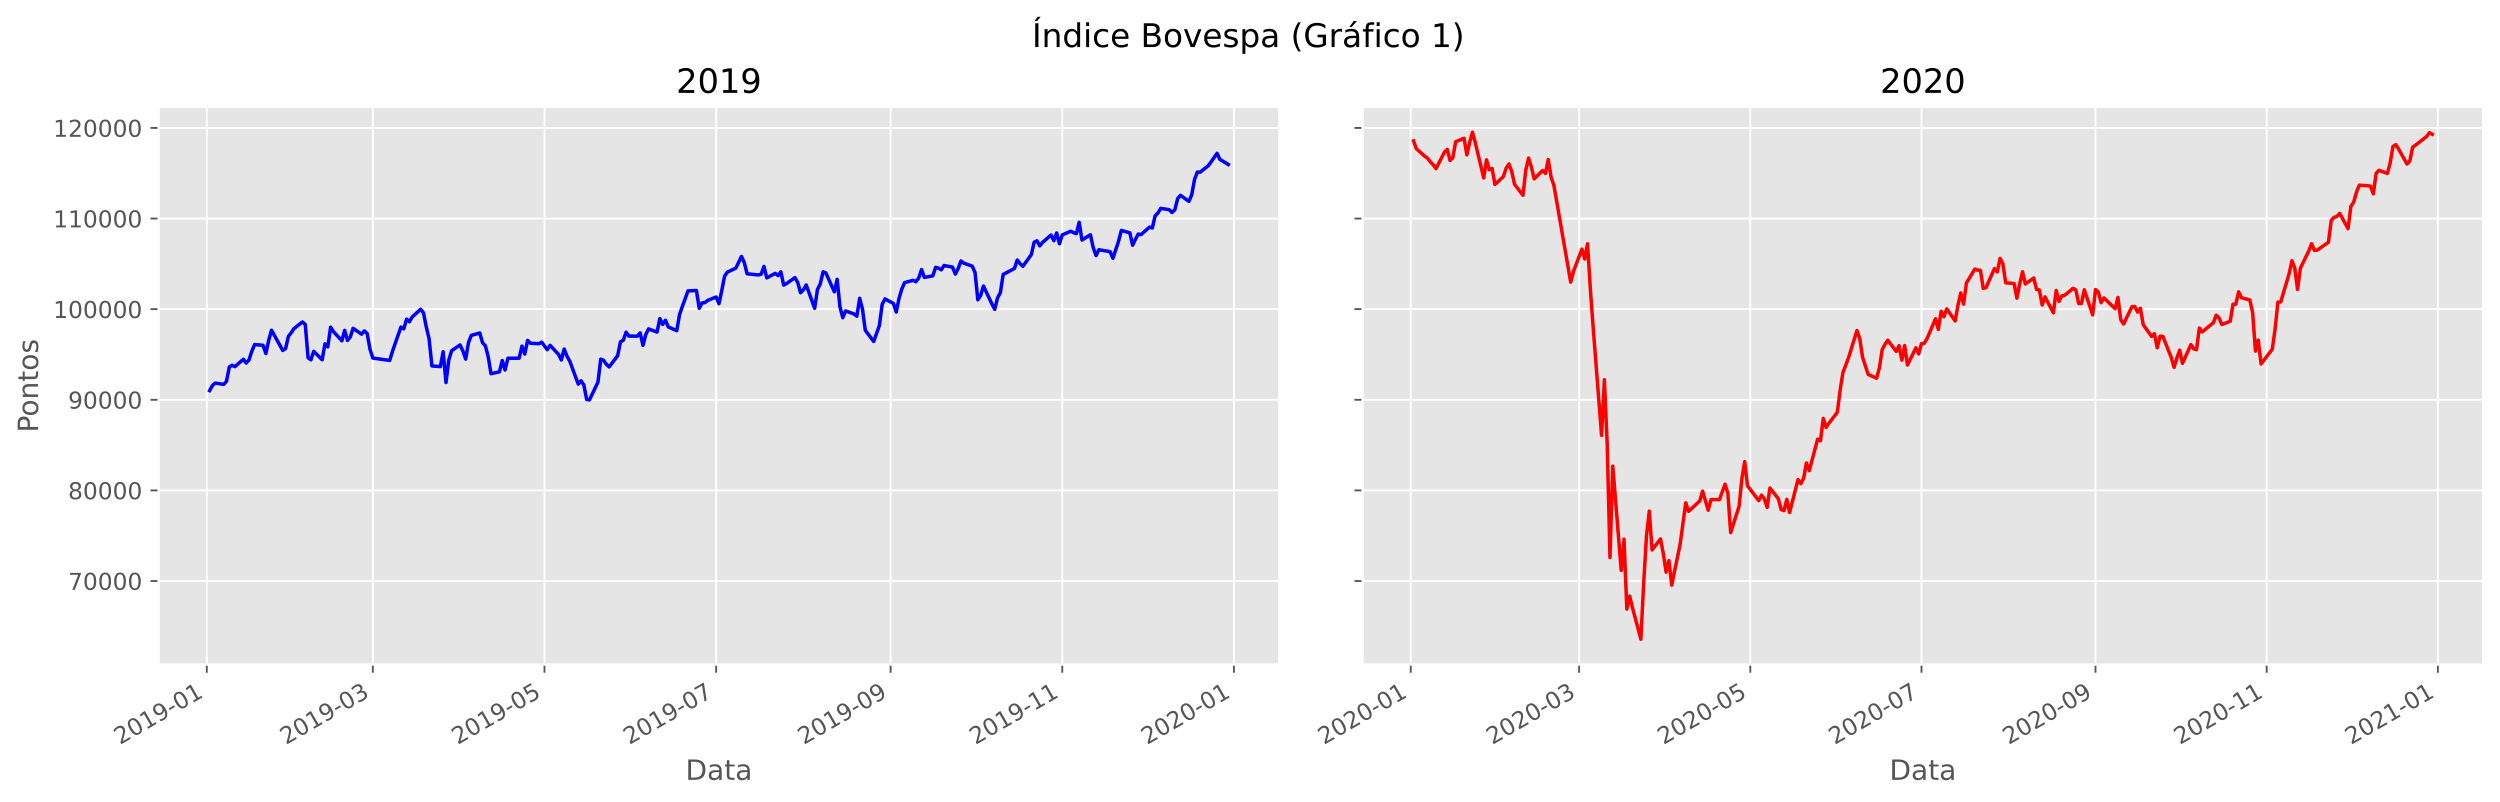 <?xml version="1.0" encoding="utf-8" standalone="no"?>
<!DOCTYPE svg PUBLIC "-//W3C//DTD SVG 1.1//EN"
  "http://www.w3.org/Graphics/SVG/1.1/DTD/svg11.dtd">
<!-- Created with matplotlib (https://matplotlib.org/) -->
<svg height="343.889pt" version="1.1" viewBox="0 0 1071.339 343.889" width="1071.339pt" xmlns="http://www.w3.org/2000/svg" xmlns:xlink="http://www.w3.org/1999/xlink">
 <defs>
  <style type="text/css">
*{stroke-linecap:butt;stroke-linejoin:round;}
  </style>
 </defs>
 <g id="figure_1">
  <g id="patch_1">
   <path d="M 0 343.889 
L 1071.339 343.889 
L 1071.339 0 
L 0 0 
z
" style="fill:#ffffff;"/>
  </g>
  <g id="axes_1">
   <g id="patch_2">
    <path d="M 67.989 284.802 
L 548.202 284.802 
L 548.202 45.8 
L 67.989 45.8 
z
" style="fill:#e5e5e5;"/>
   </g>
   <g id="matplotlib.axis_1">
    <g id="xtick_1">
     <g id="line2d_1">
      <path clip-path="url(#p51f11b45f7)" d="M 88.611 284.802 
L 88.611 45.8 
" style="fill:none;stroke:#ffffff;stroke-linecap:square;stroke-width:0.8;"/>
     </g>
     <g id="line2d_2">
      <defs>
       <path d="M 0 0 
L 0 3.5 
" id="m337d1a4da5" style="stroke:#555555;stroke-width:0.8;"/>
      </defs>
      <g>
       <use style="fill:#555555;stroke:#555555;stroke-width:0.8;" x="88.611" xlink:href="#m337d1a4da5" y="284.802"/>
      </g>
     </g>
     <g id="text_1">
      <!-- 2019-01 -->
      <defs>
       <path d="M 19.188 8.297 
L 53.609 8.297 
L 53.609 0 
L 7.328 0 
L 7.328 8.297 
Q 12.938 14.109 22.625 23.891 
Q 32.328 33.688 34.812 36.531 
Q 39.547 41.844 41.422 45.531 
Q 43.312 49.219 43.312 52.781 
Q 43.312 58.594 39.234 62.25 
Q 35.156 65.922 28.609 65.922 
Q 23.969 65.922 18.812 64.312 
Q 13.672 62.703 7.812 59.422 
L 7.812 69.391 
Q 13.766 71.781 18.938 73 
Q 24.125 74.219 28.422 74.219 
Q 39.75 74.219 46.484 68.547 
Q 53.219 62.891 53.219 53.422 
Q 53.219 48.922 51.531 44.891 
Q 49.859 40.875 45.406 35.406 
Q 44.188 33.984 37.641 27.219 
Q 31.109 20.453 19.188 8.297 
z
" id="DejaVuSans-50"/>
       <path d="M 31.781 66.406 
Q 24.172 66.406 20.328 58.906 
Q 16.5 51.422 16.5 36.375 
Q 16.5 21.391 20.328 13.891 
Q 24.172 6.391 31.781 6.391 
Q 39.453 6.391 43.281 13.891 
Q 47.125 21.391 47.125 36.375 
Q 47.125 51.422 43.281 58.906 
Q 39.453 66.406 31.781 66.406 
z
M 31.781 74.219 
Q 44.047 74.219 50.516 64.516 
Q 56.984 54.828 56.984 36.375 
Q 56.984 17.969 50.516 8.266 
Q 44.047 -1.422 31.781 -1.422 
Q 19.531 -1.422 13.062 8.266 
Q 6.594 17.969 6.594 36.375 
Q 6.594 54.828 13.062 64.516 
Q 19.531 74.219 31.781 74.219 
z
" id="DejaVuSans-48"/>
       <path d="M 12.406 8.297 
L 28.516 8.297 
L 28.516 63.922 
L 10.984 60.406 
L 10.984 69.391 
L 28.422 72.906 
L 38.281 72.906 
L 38.281 8.297 
L 54.391 8.297 
L 54.391 0 
L 12.406 0 
z
" id="DejaVuSans-49"/>
       <path d="M 10.984 1.516 
L 10.984 10.5 
Q 14.703 8.734 18.5 7.812 
Q 22.312 6.891 25.984 6.891 
Q 35.75 6.891 40.891 13.453 
Q 46.047 20.016 46.781 33.406 
Q 43.953 29.203 39.594 26.953 
Q 35.25 24.703 29.984 24.703 
Q 19.047 24.703 12.672 31.312 
Q 6.297 37.938 6.297 49.422 
Q 6.297 60.641 12.938 67.422 
Q 19.578 74.219 30.609 74.219 
Q 43.266 74.219 49.922 64.516 
Q 56.594 54.828 56.594 36.375 
Q 56.594 19.141 48.406 8.859 
Q 40.234 -1.422 26.422 -1.422 
Q 22.703 -1.422 18.891 -0.688 
Q 15.094 0.047 10.984 1.516 
z
M 30.609 32.422 
Q 37.25 32.422 41.125 36.953 
Q 45.016 41.5 45.016 49.422 
Q 45.016 57.281 41.125 61.844 
Q 37.25 66.406 30.609 66.406 
Q 23.969 66.406 20.094 61.844 
Q 16.219 57.281 16.219 49.422 
Q 16.219 41.5 20.094 36.953 
Q 23.969 32.422 30.609 32.422 
z
" id="DejaVuSans-57"/>
       <path d="M 4.891 31.391 
L 31.203 31.391 
L 31.203 23.391 
L 4.891 23.391 
z
" id="DejaVuSans-45"/>
      </defs>
      <g style="fill:#555555;" transform="translate(51.386 319.274)rotate(-30)scale(0.1 -0.1)">
       <use xlink:href="#DejaVuSans-50"/>
       <use x="63.623" xlink:href="#DejaVuSans-48"/>
       <use x="127.246" xlink:href="#DejaVuSans-49"/>
       <use x="190.869" xlink:href="#DejaVuSans-57"/>
       <use x="254.492" xlink:href="#DejaVuSans-45"/>
       <use x="290.576" xlink:href="#DejaVuSans-48"/>
       <use x="354.199" xlink:href="#DejaVuSans-49"/>
      </g>
     </g>
    </g>
    <g id="xtick_2">
     <g id="line2d_3">
      <path clip-path="url(#p51f11b45f7)" d="M 159.762 284.802 
L 159.762 45.8 
" style="fill:none;stroke:#ffffff;stroke-linecap:square;stroke-width:0.8;"/>
     </g>
     <g id="line2d_4">
      <g>
       <use style="fill:#555555;stroke:#555555;stroke-width:0.8;" x="159.762" xlink:href="#m337d1a4da5" y="284.802"/>
      </g>
     </g>
     <g id="text_2">
      <!-- 2019-03 -->
      <defs>
       <path d="M 40.578 39.312 
Q 47.656 37.797 51.625 33 
Q 55.609 28.219 55.609 21.188 
Q 55.609 10.406 48.188 4.484 
Q 40.766 -1.422 27.094 -1.422 
Q 22.516 -1.422 17.656 -0.516 
Q 12.797 0.391 7.625 2.203 
L 7.625 11.719 
Q 11.719 9.328 16.594 8.109 
Q 21.484 6.891 26.812 6.891 
Q 36.078 6.891 40.938 10.547 
Q 45.797 14.203 45.797 21.188 
Q 45.797 27.641 41.281 31.266 
Q 36.766 34.906 28.719 34.906 
L 20.219 34.906 
L 20.219 43.016 
L 29.109 43.016 
Q 36.375 43.016 40.234 45.922 
Q 44.094 48.828 44.094 54.297 
Q 44.094 59.906 40.109 62.906 
Q 36.141 65.922 28.719 65.922 
Q 24.656 65.922 20.016 65.031 
Q 15.375 64.156 9.812 62.312 
L 9.812 71.094 
Q 15.438 72.656 20.344 73.438 
Q 25.25 74.219 29.594 74.219 
Q 40.828 74.219 47.359 69.109 
Q 53.906 64.016 53.906 55.328 
Q 53.906 49.266 50.438 45.094 
Q 46.969 40.922 40.578 39.312 
z
" id="DejaVuSans-51"/>
      </defs>
      <g style="fill:#555555;" transform="translate(122.537 319.274)rotate(-30)scale(0.1 -0.1)">
       <use xlink:href="#DejaVuSans-50"/>
       <use x="63.623" xlink:href="#DejaVuSans-48"/>
       <use x="127.246" xlink:href="#DejaVuSans-49"/>
       <use x="190.869" xlink:href="#DejaVuSans-57"/>
       <use x="254.492" xlink:href="#DejaVuSans-45"/>
       <use x="290.576" xlink:href="#DejaVuSans-48"/>
       <use x="354.199" xlink:href="#DejaVuSans-51"/>
      </g>
     </g>
    </g>
    <g id="xtick_3">
     <g id="line2d_5">
      <path clip-path="url(#p51f11b45f7)" d="M 233.326 284.802 
L 233.326 45.8 
" style="fill:none;stroke:#ffffff;stroke-linecap:square;stroke-width:0.8;"/>
     </g>
     <g id="line2d_6">
      <g>
       <use style="fill:#555555;stroke:#555555;stroke-width:0.8;" x="233.326" xlink:href="#m337d1a4da5" y="284.802"/>
      </g>
     </g>
     <g id="text_3">
      <!-- 2019-05 -->
      <defs>
       <path d="M 10.797 72.906 
L 49.516 72.906 
L 49.516 64.594 
L 19.828 64.594 
L 19.828 46.734 
Q 21.969 47.469 24.109 47.828 
Q 26.266 48.188 28.422 48.188 
Q 40.625 48.188 47.75 41.5 
Q 54.891 34.812 54.891 23.391 
Q 54.891 11.625 47.562 5.094 
Q 40.234 -1.422 26.906 -1.422 
Q 22.312 -1.422 17.547 -0.641 
Q 12.797 0.141 7.719 1.703 
L 7.719 11.625 
Q 12.109 9.234 16.797 8.062 
Q 21.484 6.891 26.703 6.891 
Q 35.156 6.891 40.078 11.328 
Q 45.016 15.766 45.016 23.391 
Q 45.016 31 40.078 35.438 
Q 35.156 39.891 26.703 39.891 
Q 22.75 39.891 18.812 39.016 
Q 14.891 38.141 10.797 36.281 
z
" id="DejaVuSans-53"/>
      </defs>
      <g style="fill:#555555;" transform="translate(196.101 319.274)rotate(-30)scale(0.1 -0.1)">
       <use xlink:href="#DejaVuSans-50"/>
       <use x="63.623" xlink:href="#DejaVuSans-48"/>
       <use x="127.246" xlink:href="#DejaVuSans-49"/>
       <use x="190.869" xlink:href="#DejaVuSans-57"/>
       <use x="254.492" xlink:href="#DejaVuSans-45"/>
       <use x="290.576" xlink:href="#DejaVuSans-48"/>
       <use x="354.199" xlink:href="#DejaVuSans-53"/>
      </g>
     </g>
    </g>
    <g id="xtick_4">
     <g id="line2d_7">
      <path clip-path="url(#p51f11b45f7)" d="M 306.889 284.802 
L 306.889 45.8 
" style="fill:none;stroke:#ffffff;stroke-linecap:square;stroke-width:0.8;"/>
     </g>
     <g id="line2d_8">
      <g>
       <use style="fill:#555555;stroke:#555555;stroke-width:0.8;" x="306.889" xlink:href="#m337d1a4da5" y="284.802"/>
      </g>
     </g>
     <g id="text_4">
      <!-- 2019-07 -->
      <defs>
       <path d="M 8.203 72.906 
L 55.078 72.906 
L 55.078 68.703 
L 28.609 0 
L 18.312 0 
L 43.219 64.594 
L 8.203 64.594 
z
" id="DejaVuSans-55"/>
      </defs>
      <g style="fill:#555555;" transform="translate(269.664 319.274)rotate(-30)scale(0.1 -0.1)">
       <use xlink:href="#DejaVuSans-50"/>
       <use x="63.623" xlink:href="#DejaVuSans-48"/>
       <use x="127.246" xlink:href="#DejaVuSans-49"/>
       <use x="190.869" xlink:href="#DejaVuSans-57"/>
       <use x="254.492" xlink:href="#DejaVuSans-45"/>
       <use x="290.576" xlink:href="#DejaVuSans-48"/>
       <use x="354.199" xlink:href="#DejaVuSans-55"/>
      </g>
     </g>
    </g>
    <g id="xtick_5">
     <g id="line2d_9">
      <path clip-path="url(#p51f11b45f7)" d="M 381.659 284.802 
L 381.659 45.8 
" style="fill:none;stroke:#ffffff;stroke-linecap:square;stroke-width:0.8;"/>
     </g>
     <g id="line2d_10">
      <g>
       <use style="fill:#555555;stroke:#555555;stroke-width:0.8;" x="381.659" xlink:href="#m337d1a4da5" y="284.802"/>
      </g>
     </g>
     <g id="text_5">
      <!-- 2019-09 -->
      <g style="fill:#555555;" transform="translate(344.434 319.274)rotate(-30)scale(0.1 -0.1)">
       <use xlink:href="#DejaVuSans-50"/>
       <use x="63.623" xlink:href="#DejaVuSans-48"/>
       <use x="127.246" xlink:href="#DejaVuSans-49"/>
       <use x="190.869" xlink:href="#DejaVuSans-57"/>
       <use x="254.492" xlink:href="#DejaVuSans-45"/>
       <use x="290.576" xlink:href="#DejaVuSans-48"/>
       <use x="354.199" xlink:href="#DejaVuSans-57"/>
      </g>
     </g>
    </g>
    <g id="xtick_6">
     <g id="line2d_11">
      <path clip-path="url(#p51f11b45f7)" d="M 455.222 284.802 
L 455.222 45.8 
" style="fill:none;stroke:#ffffff;stroke-linecap:square;stroke-width:0.8;"/>
     </g>
     <g id="line2d_12">
      <g>
       <use style="fill:#555555;stroke:#555555;stroke-width:0.8;" x="455.222" xlink:href="#m337d1a4da5" y="284.802"/>
      </g>
     </g>
     <g id="text_6">
      <!-- 2019-11 -->
      <g style="fill:#555555;" transform="translate(417.997 319.274)rotate(-30)scale(0.1 -0.1)">
       <use xlink:href="#DejaVuSans-50"/>
       <use x="63.623" xlink:href="#DejaVuSans-48"/>
       <use x="127.246" xlink:href="#DejaVuSans-49"/>
       <use x="190.869" xlink:href="#DejaVuSans-57"/>
       <use x="254.492" xlink:href="#DejaVuSans-45"/>
       <use x="290.576" xlink:href="#DejaVuSans-49"/>
       <use x="354.199" xlink:href="#DejaVuSans-49"/>
      </g>
     </g>
    </g>
    <g id="xtick_7">
     <g id="line2d_13">
      <path clip-path="url(#p51f11b45f7)" d="M 528.786 284.802 
L 528.786 45.8 
" style="fill:none;stroke:#ffffff;stroke-linecap:square;stroke-width:0.8;"/>
     </g>
     <g id="line2d_14">
      <g>
       <use style="fill:#555555;stroke:#555555;stroke-width:0.8;" x="528.786" xlink:href="#m337d1a4da5" y="284.802"/>
      </g>
     </g>
     <g id="text_7">
      <!-- 2020-01 -->
      <g style="fill:#555555;" transform="translate(491.561 319.274)rotate(-30)scale(0.1 -0.1)">
       <use xlink:href="#DejaVuSans-50"/>
       <use x="63.623" xlink:href="#DejaVuSans-48"/>
       <use x="127.246" xlink:href="#DejaVuSans-50"/>
       <use x="190.869" xlink:href="#DejaVuSans-48"/>
       <use x="254.492" xlink:href="#DejaVuSans-45"/>
       <use x="290.576" xlink:href="#DejaVuSans-48"/>
       <use x="354.199" xlink:href="#DejaVuSans-49"/>
      </g>
     </g>
    </g>
    <g id="text_8">
     <!-- Data -->
     <defs>
      <path d="M 19.672 64.797 
L 19.672 8.109 
L 31.594 8.109 
Q 46.688 8.109 53.688 14.938 
Q 60.688 21.781 60.688 36.531 
Q 60.688 51.172 53.688 57.984 
Q 46.688 64.797 31.594 64.797 
z
M 9.812 72.906 
L 30.078 72.906 
Q 51.266 72.906 61.172 64.094 
Q 71.094 55.281 71.094 36.531 
Q 71.094 17.672 61.125 8.828 
Q 51.172 0 30.078 0 
L 9.812 0 
z
" id="DejaVuSans-68"/>
      <path d="M 34.281 27.484 
Q 23.391 27.484 19.188 25 
Q 14.984 22.516 14.984 16.5 
Q 14.984 11.719 18.141 8.906 
Q 21.297 6.109 26.703 6.109 
Q 34.188 6.109 38.703 11.406 
Q 43.219 16.703 43.219 25.484 
L 43.219 27.484 
z
M 52.203 31.203 
L 52.203 0 
L 43.219 0 
L 43.219 8.297 
Q 40.141 3.328 35.547 0.953 
Q 30.953 -1.422 24.312 -1.422 
Q 15.922 -1.422 10.953 3.297 
Q 6 8.016 6 15.922 
Q 6 25.141 12.172 29.828 
Q 18.359 34.516 30.609 34.516 
L 43.219 34.516 
L 43.219 35.406 
Q 43.219 41.609 39.141 45 
Q 35.062 48.391 27.688 48.391 
Q 23 48.391 18.547 47.266 
Q 14.109 46.141 10.016 43.891 
L 10.016 52.203 
Q 14.938 54.109 19.578 55.047 
Q 24.219 56 28.609 56 
Q 40.484 56 46.344 49.844 
Q 52.203 43.703 52.203 31.203 
z
" id="DejaVuSans-97"/>
      <path d="M 18.312 70.219 
L 18.312 54.688 
L 36.812 54.688 
L 36.812 47.703 
L 18.312 47.703 
L 18.312 18.016 
Q 18.312 11.328 20.141 9.422 
Q 21.969 7.516 27.594 7.516 
L 36.812 7.516 
L 36.812 0 
L 27.594 0 
Q 17.188 0 13.234 3.875 
Q 9.281 7.766 9.281 18.016 
L 9.281 47.703 
L 2.688 47.703 
L 2.688 54.688 
L 9.281 54.688 
L 9.281 70.219 
z
" id="DejaVuSans-116"/>
     </defs>
     <g style="fill:#555555;" transform="translate(293.769 334.193)scale(0.12 -0.12)">
      <use xlink:href="#DejaVuSans-68"/>
      <use x="77.002" xlink:href="#DejaVuSans-97"/>
      <use x="138.281" xlink:href="#DejaVuSans-116"/>
      <use x="177.49" xlink:href="#DejaVuSans-97"/>
     </g>
    </g>
   </g>
   <g id="matplotlib.axis_2">
    <g id="ytick_1">
     <g id="line2d_15">
      <path clip-path="url(#p51f11b45f7)" d="M 67.989 248.972 
L 548.202 248.972 
" style="fill:none;stroke:#ffffff;stroke-linecap:square;stroke-width:0.8;"/>
     </g>
     <g id="line2d_16">
      <defs>
       <path d="M 0 0 
L -3.5 0 
" id="m184bf112ee" style="stroke:#555555;stroke-width:0.8;"/>
      </defs>
      <g>
       <use style="fill:#555555;stroke:#555555;stroke-width:0.8;" x="67.989" xlink:href="#m184bf112ee" y="248.972"/>
      </g>
     </g>
     <g id="text_9">
      <!-- 70000 -->
      <g style="fill:#555555;" transform="translate(29.176 252.771)scale(0.1 -0.1)">
       <use xlink:href="#DejaVuSans-55"/>
       <use x="63.623" xlink:href="#DejaVuSans-48"/>
       <use x="127.246" xlink:href="#DejaVuSans-48"/>
       <use x="190.869" xlink:href="#DejaVuSans-48"/>
       <use x="254.492" xlink:href="#DejaVuSans-48"/>
      </g>
     </g>
    </g>
    <g id="ytick_2">
     <g id="line2d_17">
      <path clip-path="url(#p51f11b45f7)" d="M 67.989 210.144 
L 548.202 210.144 
" style="fill:none;stroke:#ffffff;stroke-linecap:square;stroke-width:0.8;"/>
     </g>
     <g id="line2d_18">
      <g>
       <use style="fill:#555555;stroke:#555555;stroke-width:0.8;" x="67.989" xlink:href="#m184bf112ee" y="210.144"/>
      </g>
     </g>
     <g id="text_10">
      <!-- 80000 -->
      <defs>
       <path d="M 31.781 34.625 
Q 24.75 34.625 20.719 30.859 
Q 16.703 27.094 16.703 20.516 
Q 16.703 13.922 20.719 10.156 
Q 24.75 6.391 31.781 6.391 
Q 38.812 6.391 42.859 10.172 
Q 46.922 13.969 46.922 20.516 
Q 46.922 27.094 42.891 30.859 
Q 38.875 34.625 31.781 34.625 
z
M 21.922 38.812 
Q 15.578 40.375 12.031 44.719 
Q 8.5 49.078 8.5 55.328 
Q 8.5 64.062 14.719 69.141 
Q 20.953 74.219 31.781 74.219 
Q 42.672 74.219 48.875 69.141 
Q 55.078 64.062 55.078 55.328 
Q 55.078 49.078 51.531 44.719 
Q 48 40.375 41.703 38.812 
Q 48.828 37.156 52.797 32.312 
Q 56.781 27.484 56.781 20.516 
Q 56.781 9.906 50.312 4.234 
Q 43.844 -1.422 31.781 -1.422 
Q 19.734 -1.422 13.25 4.234 
Q 6.781 9.906 6.781 20.516 
Q 6.781 27.484 10.781 32.312 
Q 14.797 37.156 21.922 38.812 
z
M 18.312 54.391 
Q 18.312 48.734 21.844 45.562 
Q 25.391 42.391 31.781 42.391 
Q 38.141 42.391 41.719 45.562 
Q 45.312 48.734 45.312 54.391 
Q 45.312 60.062 41.719 63.234 
Q 38.141 66.406 31.781 66.406 
Q 25.391 66.406 21.844 63.234 
Q 18.312 60.062 18.312 54.391 
z
" id="DejaVuSans-56"/>
      </defs>
      <g style="fill:#555555;" transform="translate(29.176 213.943)scale(0.1 -0.1)">
       <use xlink:href="#DejaVuSans-56"/>
       <use x="63.623" xlink:href="#DejaVuSans-48"/>
       <use x="127.246" xlink:href="#DejaVuSans-48"/>
       <use x="190.869" xlink:href="#DejaVuSans-48"/>
       <use x="254.492" xlink:href="#DejaVuSans-48"/>
      </g>
     </g>
    </g>
    <g id="ytick_3">
     <g id="line2d_19">
      <path clip-path="url(#p51f11b45f7)" d="M 67.989 171.316 
L 548.202 171.316 
" style="fill:none;stroke:#ffffff;stroke-linecap:square;stroke-width:0.8;"/>
     </g>
     <g id="line2d_20">
      <g>
       <use style="fill:#555555;stroke:#555555;stroke-width:0.8;" x="67.989" xlink:href="#m184bf112ee" y="171.316"/>
      </g>
     </g>
     <g id="text_11">
      <!-- 90000 -->
      <g style="fill:#555555;" transform="translate(29.176 175.115)scale(0.1 -0.1)">
       <use xlink:href="#DejaVuSans-57"/>
       <use x="63.623" xlink:href="#DejaVuSans-48"/>
       <use x="127.246" xlink:href="#DejaVuSans-48"/>
       <use x="190.869" xlink:href="#DejaVuSans-48"/>
       <use x="254.492" xlink:href="#DejaVuSans-48"/>
      </g>
     </g>
    </g>
    <g id="ytick_4">
     <g id="line2d_21">
      <path clip-path="url(#p51f11b45f7)" d="M 67.989 132.487 
L 548.202 132.487 
" style="fill:none;stroke:#ffffff;stroke-linecap:square;stroke-width:0.8;"/>
     </g>
     <g id="line2d_22">
      <g>
       <use style="fill:#555555;stroke:#555555;stroke-width:0.8;" x="67.989" xlink:href="#m184bf112ee" y="132.487"/>
      </g>
     </g>
     <g id="text_12">
      <!-- 100000 -->
      <g style="fill:#555555;" transform="translate(22.814 136.287)scale(0.1 -0.1)">
       <use xlink:href="#DejaVuSans-49"/>
       <use x="63.623" xlink:href="#DejaVuSans-48"/>
       <use x="127.246" xlink:href="#DejaVuSans-48"/>
       <use x="190.869" xlink:href="#DejaVuSans-48"/>
       <use x="254.492" xlink:href="#DejaVuSans-48"/>
       <use x="318.115" xlink:href="#DejaVuSans-48"/>
      </g>
     </g>
    </g>
    <g id="ytick_5">
     <g id="line2d_23">
      <path clip-path="url(#p51f11b45f7)" d="M 67.989 93.659 
L 548.202 93.659 
" style="fill:none;stroke:#ffffff;stroke-linecap:square;stroke-width:0.8;"/>
     </g>
     <g id="line2d_24">
      <g>
       <use style="fill:#555555;stroke:#555555;stroke-width:0.8;" x="67.989" xlink:href="#m184bf112ee" y="93.659"/>
      </g>
     </g>
     <g id="text_13">
      <!-- 110000 -->
      <g style="fill:#555555;" transform="translate(22.814 97.458)scale(0.1 -0.1)">
       <use xlink:href="#DejaVuSans-49"/>
       <use x="63.623" xlink:href="#DejaVuSans-49"/>
       <use x="127.246" xlink:href="#DejaVuSans-48"/>
       <use x="190.869" xlink:href="#DejaVuSans-48"/>
       <use x="254.492" xlink:href="#DejaVuSans-48"/>
       <use x="318.115" xlink:href="#DejaVuSans-48"/>
      </g>
     </g>
    </g>
    <g id="ytick_6">
     <g id="line2d_25">
      <path clip-path="url(#p51f11b45f7)" d="M 67.989 54.831 
L 548.202 54.831 
" style="fill:none;stroke:#ffffff;stroke-linecap:square;stroke-width:0.8;"/>
     </g>
     <g id="line2d_26">
      <g>
       <use style="fill:#555555;stroke:#555555;stroke-width:0.8;" x="67.989" xlink:href="#m184bf112ee" y="54.831"/>
      </g>
     </g>
     <g id="text_14">
      <!-- 120000 -->
      <g style="fill:#555555;" transform="translate(22.814 58.63)scale(0.1 -0.1)">
       <use xlink:href="#DejaVuSans-49"/>
       <use x="63.623" xlink:href="#DejaVuSans-50"/>
       <use x="127.246" xlink:href="#DejaVuSans-48"/>
       <use x="190.869" xlink:href="#DejaVuSans-48"/>
       <use x="254.492" xlink:href="#DejaVuSans-48"/>
       <use x="318.115" xlink:href="#DejaVuSans-48"/>
      </g>
     </g>
    </g>
    <g id="text_15">
     <!-- Pontos -->
     <defs>
      <path d="M 19.672 64.797 
L 19.672 37.406 
L 32.078 37.406 
Q 38.969 37.406 42.719 40.969 
Q 46.484 44.531 46.484 51.125 
Q 46.484 57.672 42.719 61.234 
Q 38.969 64.797 32.078 64.797 
z
M 9.812 72.906 
L 32.078 72.906 
Q 44.344 72.906 50.609 67.359 
Q 56.891 61.812 56.891 51.125 
Q 56.891 40.328 50.609 34.812 
Q 44.344 29.297 32.078 29.297 
L 19.672 29.297 
L 19.672 0 
L 9.812 0 
z
" id="DejaVuSans-80"/>
      <path d="M 30.609 48.391 
Q 23.391 48.391 19.188 42.75 
Q 14.984 37.109 14.984 27.297 
Q 14.984 17.484 19.156 11.844 
Q 23.344 6.203 30.609 6.203 
Q 37.797 6.203 41.984 11.859 
Q 46.188 17.531 46.188 27.297 
Q 46.188 37.016 41.984 42.703 
Q 37.797 48.391 30.609 48.391 
z
M 30.609 56 
Q 42.328 56 49.016 48.375 
Q 55.719 40.766 55.719 27.297 
Q 55.719 13.875 49.016 6.219 
Q 42.328 -1.422 30.609 -1.422 
Q 18.844 -1.422 12.172 6.219 
Q 5.516 13.875 5.516 27.297 
Q 5.516 40.766 12.172 48.375 
Q 18.844 56 30.609 56 
z
" id="DejaVuSans-111"/>
      <path d="M 54.891 33.016 
L 54.891 0 
L 45.906 0 
L 45.906 32.719 
Q 45.906 40.484 42.875 44.328 
Q 39.844 48.188 33.797 48.188 
Q 26.516 48.188 22.312 43.547 
Q 18.109 38.922 18.109 30.906 
L 18.109 0 
L 9.078 0 
L 9.078 54.688 
L 18.109 54.688 
L 18.109 46.188 
Q 21.344 51.125 25.703 53.562 
Q 30.078 56 35.797 56 
Q 45.219 56 50.047 50.172 
Q 54.891 44.344 54.891 33.016 
z
" id="DejaVuSans-110"/>
      <path d="M 44.281 53.078 
L 44.281 44.578 
Q 40.484 46.531 36.375 47.5 
Q 32.281 48.484 27.875 48.484 
Q 21.188 48.484 17.844 46.438 
Q 14.5 44.391 14.5 40.281 
Q 14.5 37.156 16.891 35.375 
Q 19.281 33.594 26.516 31.984 
L 29.594 31.297 
Q 39.156 29.25 43.188 25.516 
Q 47.219 21.781 47.219 15.094 
Q 47.219 7.469 41.188 3.016 
Q 35.156 -1.422 24.609 -1.422 
Q 20.219 -1.422 15.453 -0.562 
Q 10.688 0.297 5.422 2 
L 5.422 11.281 
Q 10.406 8.688 15.234 7.391 
Q 20.062 6.109 24.812 6.109 
Q 31.156 6.109 34.562 8.281 
Q 37.984 10.453 37.984 14.406 
Q 37.984 18.062 35.516 20.016 
Q 33.062 21.969 24.703 23.781 
L 21.578 24.516 
Q 13.234 26.266 9.516 29.906 
Q 5.812 33.547 5.812 39.891 
Q 5.812 47.609 11.281 51.797 
Q 16.75 56 26.812 56 
Q 31.781 56 36.172 55.266 
Q 40.578 54.547 44.281 53.078 
z
" id="DejaVuSans-115"/>
     </defs>
     <g style="fill:#555555;" transform="translate(16.318 185.324)rotate(-90)scale(0.12 -0.12)">
      <use xlink:href="#DejaVuSans-80"/>
      <use x="56.678" xlink:href="#DejaVuSans-111"/>
      <use x="117.859" xlink:href="#DejaVuSans-110"/>
      <use x="181.238" xlink:href="#DejaVuSans-116"/>
      <use x="220.447" xlink:href="#DejaVuSans-111"/>
      <use x="281.629" xlink:href="#DejaVuSans-115"/>
     </g>
    </g>
   </g>
   <g id="line2d_27">
    <path clip-path="url(#p51f11b45f7)" d="M 89.817 167.386 
L 91.023 165.243 
L 92.229 164.167 
L 95.846 164.719 
L 97.052 163.426 
L 98.258 157.287 
L 99.464 156.538 
L 100.67 157.112 
L 104.288 153.944 
L 105.494 155.567 
L 106.7 154.258 
L 107.906 150.539 
L 109.112 147.642 
L 112.73 147.98 
L 113.936 151.502 
L 115.142 145.852 
L 116.348 141.507 
L 121.172 150.178 
L 122.378 149.42 
L 123.583 144.151 
L 124.789 142.606 
L 125.995 140.793 
L 129.613 137.966 
L 130.819 139.046 
L 132.025 153.315 
L 133.231 154.208 
L 134.437 150.57 
L 138.055 154.181 
L 139.261 147.366 
L 140.467 148.632 
L 141.673 140.195 
L 142.879 142.094 
L 146.497 146.038 
L 147.703 141.577 
L 148.909 145.903 
L 150.115 144.4 
L 151.321 140.696 
L 154.938 143.204 
L 156.144 141.795 
L 157.35 142.944 
L 158.556 149.634 
L 159.762 153.439 
L 166.998 154.464 
L 168.204 150.484 
L 171.822 140.148 
L 173.028 140.921 
L 174.234 136.743 
L 175.44 137.904 
L 176.646 135.838 
L 180.264 132.511 
L 181.469 134.087 
L 182.675 140.094 
L 183.881 145.188 
L 185.087 156.813 
L 188.705 157.097 
L 189.911 150.709 
L 191.117 163.927 
L 192.323 154.274 
L 193.529 150.29 
L 197.147 147.809 
L 198.353 150.399 
L 199.559 153.878 
L 200.765 146.803 
L 201.971 143.717 
L 205.589 142.703 
L 206.795 146.885 
L 208.001 148.201 
L 209.207 152.853 
L 210.413 160.153 
L 214.03 159.345 
L 215.236 154.491 
L 216.442 158.561 
L 217.648 153.54 
L 222.472 153.501 
L 223.678 148.318 
L 224.884 151.727 
L 226.09 145.875 
L 227.296 147.102 
L 230.914 147.289 
L 232.12 146.648 
L 234.532 149.851 
L 235.738 147.988 
L 239.356 151.867 
L 240.561 154.274 
L 241.767 149.583 
L 242.973 152.647 
L 244.179 154.783 
L 247.797 164.61 
L 249.003 163.193 
L 250.209 165.014 
L 251.415 171.222 
L 252.621 171.343 
L 256.239 163.76 
L 257.445 153.901 
L 258.651 154.383 
L 259.857 156.134 
L 261.063 157.229 
L 264.681 152.43 
L 265.887 146.493 
L 267.093 145.817 
L 268.299 142.361 
L 269.505 144.019 
L 273.122 144.058 
L 274.328 142.66 
L 275.534 148.023 
L 276.74 143.34 
L 277.946 140.948 
L 281.564 142.323 
L 282.77 136.526 
L 283.976 139.007 
L 285.182 137.248 
L 286.388 140.098 
L 290.006 141.717 
L 291.212 134.802 
L 292.418 131.311 
L 294.83 124.671 
L 298.448 124.481 
L 299.653 132.126 
L 300.859 129.812 
L 302.065 129.676 
L 303.271 128.733 
L 306.889 127.284 
L 308.095 130.138 
L 309.301 124.555 
L 310.507 118.369 
L 311.713 116.611 
L 315.331 114.898 
L 317.743 109.901 
L 318.949 112.506 
L 320.155 117.321 
L 324.979 117.83 
L 326.185 117.515 
L 327.391 114.172 
L 328.596 119.084 
L 332.214 117.154 
L 333.42 118.105 
L 334.626 116.49 
L 335.832 122.179 
L 337.038 121.542 
L 340.656 118.964 
L 341.862 121.099 
L 343.068 125.452 
L 344.274 124.233 
L 345.48 122.105 
L 349.098 132.107 
L 350.304 124.085 
L 351.51 121.685 
L 352.716 116.51 
L 353.922 116.972 
L 357.54 125.052 
L 358.745 119.678 
L 359.951 131.486 
L 361.157 136.149 
L 362.363 133.241 
L 365.981 134.549 
L 367.187 135.508 
L 368.393 127.82 
L 369.599 132.445 
L 370.805 141.546 
L 374.423 146.349 
L 376.835 139.5 
L 378.041 130.453 
L 379.247 128.08 
L 382.865 130.057 
L 384.071 133.726 
L 385.277 127.824 
L 386.483 123.778 
L 387.688 121.091 
L 391.306 120.136 
L 392.512 120.715 
L 393.718 119.107 
L 394.924 115.516 
L 396.13 118.894 
L 399.748 118.199 
L 400.954 114.56 
L 402.16 114.89 
L 403.366 115.64 
L 404.572 113.784 
L 408.19 114.479 
L 409.396 117.438 
L 410.602 115.089 
L 411.808 111.835 
L 413.014 112.77 
L 416.632 114.063 
L 417.837 116.75 
L 419.043 128.484 
L 420.249 126.601 
L 421.455 122.582 
L 425.073 130.263 
L 426.279 132.561 
L 427.485 127.638 
L 428.691 125.432 
L 429.897 117.608 
L 434.721 115.054 
L 435.927 111.431 
L 437.133 113.011 
L 438.339 114.126 
L 441.957 109.105 
L 443.163 103.828 
L 444.369 103.195 
L 445.575 105.362 
L 446.78 103.894 
L 450.398 100.699 
L 451.604 103.149 
L 452.81 99.841 
L 454.016 104.453 
L 455.222 100.664 
L 458.84 99.091 
L 460.046 99.674 
L 461.252 100.12 
L 462.458 95.286 
L 463.664 102.865 
L 467.282 100.59 
L 468.488 106.142 
L 469.694 109.524 
L 470.9 107.028 
L 475.723 107.843 
L 476.929 110.674 
L 479.341 103.378 
L 480.547 98.738 
L 484.165 99.779 
L 485.371 105.079 
L 486.577 102.559 
L 487.783 100.299 
L 488.989 100.52 
L 492.607 97.305 
L 493.813 97.713 
L 495.019 92.491 
L 496.225 91.244 
L 497.431 89.287 
L 501.049 89.866 
L 502.255 91.05 
L 503.461 89.916 
L 504.667 85.117 
L 505.872 83.7 
L 509.49 86.297 
L 510.696 83.502 
L 511.902 76.905 
L 513.108 73.736 
L 514.314 73.775 
L 517.932 70.894 
L 521.55 65.691 
L 522.756 68.289 
L 526.374 70.502 
L 526.374 70.502 
" style="fill:none;stroke:#0000ff;stroke-linecap:square;stroke-width:1.5;"/>
   </g>
   <g id="patch_3">
    <path d="M 67.989 284.802 
L 67.989 45.8 
" style="fill:none;stroke:#ffffff;stroke-linecap:square;stroke-linejoin:miter;"/>
   </g>
   <g id="patch_4">
    <path d="M 548.202 284.802 
L 548.202 45.8 
" style="fill:none;stroke:#ffffff;stroke-linecap:square;stroke-linejoin:miter;"/>
   </g>
   <g id="patch_5">
    <path d="M 67.989 284.802 
L 548.202 284.802 
" style="fill:none;stroke:#ffffff;stroke-linecap:square;stroke-linejoin:miter;"/>
   </g>
   <g id="patch_6">
    <path d="M 67.989 45.8 
L 548.202 45.8 
" style="fill:none;stroke:#ffffff;stroke-linecap:square;stroke-linejoin:miter;"/>
   </g>
   <g id="text_16">
    <!-- 2019 -->
    <g transform="translate(289.771 39.8)scale(0.144 -0.144)">
     <use xlink:href="#DejaVuSans-50"/>
     <use x="63.623" xlink:href="#DejaVuSans-48"/>
     <use x="127.246" xlink:href="#DejaVuSans-49"/>
     <use x="190.869" xlink:href="#DejaVuSans-57"/>
    </g>
   </g>
  </g>
  <g id="axes_2">
   <g id="patch_7">
    <path d="M 583.926 284.802 
L 1064.139 284.802 
L 1064.139 45.8 
L 583.926 45.8 
z
" style="fill:#e5e5e5;"/>
   </g>
   <g id="matplotlib.axis_3">
    <g id="xtick_8">
     <g id="line2d_28">
      <path clip-path="url(#pffa0d83f72)" d="M 604.551 284.802 
L 604.551 45.8 
" style="fill:none;stroke:#ffffff;stroke-linecap:square;stroke-width:0.8;"/>
     </g>
     <g id="line2d_29">
      <g>
       <use style="fill:#555555;stroke:#555555;stroke-width:0.8;" x="604.551" xlink:href="#m337d1a4da5" y="284.802"/>
      </g>
     </g>
     <g id="text_17">
      <!-- 2020-01 -->
      <g style="fill:#555555;" transform="translate(567.326 319.274)rotate(-30)scale(0.1 -0.1)">
       <use xlink:href="#DejaVuSans-50"/>
       <use x="63.623" xlink:href="#DejaVuSans-48"/>
       <use x="127.246" xlink:href="#DejaVuSans-50"/>
       <use x="190.869" xlink:href="#DejaVuSans-48"/>
       <use x="254.492" xlink:href="#DejaVuSans-45"/>
       <use x="290.576" xlink:href="#DejaVuSans-48"/>
       <use x="354.199" xlink:href="#DejaVuSans-49"/>
      </g>
     </g>
    </g>
    <g id="xtick_9">
     <g id="line2d_30">
      <path clip-path="url(#pffa0d83f72)" d="M 676.709 284.802 
L 676.709 45.8 
" style="fill:none;stroke:#ffffff;stroke-linecap:square;stroke-width:0.8;"/>
     </g>
     <g id="line2d_31">
      <g>
       <use style="fill:#555555;stroke:#555555;stroke-width:0.8;" x="676.709" xlink:href="#m337d1a4da5" y="284.802"/>
      </g>
     </g>
     <g id="text_18">
      <!-- 2020-03 -->
      <g style="fill:#555555;" transform="translate(639.484 319.274)rotate(-30)scale(0.1 -0.1)">
       <use xlink:href="#DejaVuSans-50"/>
       <use x="63.623" xlink:href="#DejaVuSans-48"/>
       <use x="127.246" xlink:href="#DejaVuSans-50"/>
       <use x="190.869" xlink:href="#DejaVuSans-48"/>
       <use x="254.492" xlink:href="#DejaVuSans-45"/>
       <use x="290.576" xlink:href="#DejaVuSans-48"/>
       <use x="354.199" xlink:href="#DejaVuSans-51"/>
      </g>
     </g>
    </g>
    <g id="xtick_10">
     <g id="line2d_32">
      <path clip-path="url(#pffa0d83f72)" d="M 750.07 284.802 
L 750.07 45.8 
" style="fill:none;stroke:#ffffff;stroke-linecap:square;stroke-width:0.8;"/>
     </g>
     <g id="line2d_33">
      <g>
       <use style="fill:#555555;stroke:#555555;stroke-width:0.8;" x="750.07" xlink:href="#m337d1a4da5" y="284.802"/>
      </g>
     </g>
     <g id="text_19">
      <!-- 2020-05 -->
      <g style="fill:#555555;" transform="translate(712.845 319.274)rotate(-30)scale(0.1 -0.1)">
       <use xlink:href="#DejaVuSans-50"/>
       <use x="63.623" xlink:href="#DejaVuSans-48"/>
       <use x="127.246" xlink:href="#DejaVuSans-50"/>
       <use x="190.869" xlink:href="#DejaVuSans-48"/>
       <use x="254.492" xlink:href="#DejaVuSans-45"/>
       <use x="290.576" xlink:href="#DejaVuSans-48"/>
       <use x="354.199" xlink:href="#DejaVuSans-53"/>
      </g>
     </g>
    </g>
    <g id="xtick_11">
     <g id="line2d_34">
      <path clip-path="url(#pffa0d83f72)" d="M 823.431 284.802 
L 823.431 45.8 
" style="fill:none;stroke:#ffffff;stroke-linecap:square;stroke-width:0.8;"/>
     </g>
     <g id="line2d_35">
      <g>
       <use style="fill:#555555;stroke:#555555;stroke-width:0.8;" x="823.431" xlink:href="#m337d1a4da5" y="284.802"/>
      </g>
     </g>
     <g id="text_20">
      <!-- 2020-07 -->
      <g style="fill:#555555;" transform="translate(786.206 319.274)rotate(-30)scale(0.1 -0.1)">
       <use xlink:href="#DejaVuSans-50"/>
       <use x="63.623" xlink:href="#DejaVuSans-48"/>
       <use x="127.246" xlink:href="#DejaVuSans-50"/>
       <use x="190.869" xlink:href="#DejaVuSans-48"/>
       <use x="254.492" xlink:href="#DejaVuSans-45"/>
       <use x="290.576" xlink:href="#DejaVuSans-48"/>
       <use x="354.199" xlink:href="#DejaVuSans-55"/>
      </g>
     </g>
    </g>
    <g id="xtick_12">
     <g id="line2d_36">
      <path clip-path="url(#pffa0d83f72)" d="M 897.994 284.802 
L 897.994 45.8 
" style="fill:none;stroke:#ffffff;stroke-linecap:square;stroke-width:0.8;"/>
     </g>
     <g id="line2d_37">
      <g>
       <use style="fill:#555555;stroke:#555555;stroke-width:0.8;" x="897.994" xlink:href="#m337d1a4da5" y="284.802"/>
      </g>
     </g>
     <g id="text_21">
      <!-- 2020-09 -->
      <g style="fill:#555555;" transform="translate(860.77 319.274)rotate(-30)scale(0.1 -0.1)">
       <use xlink:href="#DejaVuSans-50"/>
       <use x="63.623" xlink:href="#DejaVuSans-48"/>
       <use x="127.246" xlink:href="#DejaVuSans-50"/>
       <use x="190.869" xlink:href="#DejaVuSans-48"/>
       <use x="254.492" xlink:href="#DejaVuSans-45"/>
       <use x="290.576" xlink:href="#DejaVuSans-48"/>
       <use x="354.199" xlink:href="#DejaVuSans-57"/>
      </g>
     </g>
    </g>
    <g id="xtick_13">
     <g id="line2d_38">
      <path clip-path="url(#pffa0d83f72)" d="M 971.355 284.802 
L 971.355 45.8 
" style="fill:none;stroke:#ffffff;stroke-linecap:square;stroke-width:0.8;"/>
     </g>
     <g id="line2d_39">
      <g>
       <use style="fill:#555555;stroke:#555555;stroke-width:0.8;" x="971.355" xlink:href="#m337d1a4da5" y="284.802"/>
      </g>
     </g>
     <g id="text_22">
      <!-- 2020-11 -->
      <g style="fill:#555555;" transform="translate(934.13 319.274)rotate(-30)scale(0.1 -0.1)">
       <use xlink:href="#DejaVuSans-50"/>
       <use x="63.623" xlink:href="#DejaVuSans-48"/>
       <use x="127.246" xlink:href="#DejaVuSans-50"/>
       <use x="190.869" xlink:href="#DejaVuSans-48"/>
       <use x="254.492" xlink:href="#DejaVuSans-45"/>
       <use x="290.576" xlink:href="#DejaVuSans-49"/>
       <use x="354.199" xlink:href="#DejaVuSans-49"/>
      </g>
     </g>
    </g>
    <g id="xtick_14">
     <g id="line2d_40">
      <path clip-path="url(#pffa0d83f72)" d="M 1044.716 284.802 
L 1044.716 45.8 
" style="fill:none;stroke:#ffffff;stroke-linecap:square;stroke-width:0.8;"/>
     </g>
     <g id="line2d_41">
      <g>
       <use style="fill:#555555;stroke:#555555;stroke-width:0.8;" x="1044.716" xlink:href="#m337d1a4da5" y="284.802"/>
      </g>
     </g>
     <g id="text_23">
      <!-- 2021-01 -->
      <g style="fill:#555555;" transform="translate(1007.491 319.274)rotate(-30)scale(0.1 -0.1)">
       <use xlink:href="#DejaVuSans-50"/>
       <use x="63.623" xlink:href="#DejaVuSans-48"/>
       <use x="127.246" xlink:href="#DejaVuSans-50"/>
       <use x="190.869" xlink:href="#DejaVuSans-49"/>
       <use x="254.492" xlink:href="#DejaVuSans-45"/>
       <use x="290.576" xlink:href="#DejaVuSans-48"/>
       <use x="354.199" xlink:href="#DejaVuSans-49"/>
      </g>
     </g>
    </g>
    <g id="text_24">
     <!-- Data -->
     <g style="fill:#555555;" transform="translate(809.706 334.193)scale(0.12 -0.12)">
      <use xlink:href="#DejaVuSans-68"/>
      <use x="77.002" xlink:href="#DejaVuSans-97"/>
      <use x="138.281" xlink:href="#DejaVuSans-116"/>
      <use x="177.49" xlink:href="#DejaVuSans-97"/>
     </g>
    </g>
   </g>
   <g id="matplotlib.axis_4">
    <g id="ytick_7">
     <g id="line2d_42">
      <path clip-path="url(#pffa0d83f72)" d="M 583.926 248.972 
L 1064.139 248.972 
" style="fill:none;stroke:#ffffff;stroke-linecap:square;stroke-width:0.8;"/>
     </g>
     <g id="line2d_43">
      <g>
       <use style="fill:#555555;stroke:#555555;stroke-width:0.8;" x="583.926" xlink:href="#m184bf112ee" y="248.972"/>
      </g>
     </g>
    </g>
    <g id="ytick_8">
     <g id="line2d_44">
      <path clip-path="url(#pffa0d83f72)" d="M 583.926 210.144 
L 1064.139 210.144 
" style="fill:none;stroke:#ffffff;stroke-linecap:square;stroke-width:0.8;"/>
     </g>
     <g id="line2d_45">
      <g>
       <use style="fill:#555555;stroke:#555555;stroke-width:0.8;" x="583.926" xlink:href="#m184bf112ee" y="210.144"/>
      </g>
     </g>
    </g>
    <g id="ytick_9">
     <g id="line2d_46">
      <path clip-path="url(#pffa0d83f72)" d="M 583.926 171.316 
L 1064.139 171.316 
" style="fill:none;stroke:#ffffff;stroke-linecap:square;stroke-width:0.8;"/>
     </g>
     <g id="line2d_47">
      <g>
       <use style="fill:#555555;stroke:#555555;stroke-width:0.8;" x="583.926" xlink:href="#m184bf112ee" y="171.316"/>
      </g>
     </g>
    </g>
    <g id="ytick_10">
     <g id="line2d_48">
      <path clip-path="url(#pffa0d83f72)" d="M 583.926 132.487 
L 1064.139 132.487 
" style="fill:none;stroke:#ffffff;stroke-linecap:square;stroke-width:0.8;"/>
     </g>
     <g id="line2d_49">
      <g>
       <use style="fill:#555555;stroke:#555555;stroke-width:0.8;" x="583.926" xlink:href="#m184bf112ee" y="132.487"/>
      </g>
     </g>
    </g>
    <g id="ytick_11">
     <g id="line2d_50">
      <path clip-path="url(#pffa0d83f72)" d="M 583.926 93.659 
L 1064.139 93.659 
" style="fill:none;stroke:#ffffff;stroke-linecap:square;stroke-width:0.8;"/>
     </g>
     <g id="line2d_51">
      <g>
       <use style="fill:#555555;stroke:#555555;stroke-width:0.8;" x="583.926" xlink:href="#m184bf112ee" y="93.659"/>
      </g>
     </g>
    </g>
    <g id="ytick_12">
     <g id="line2d_52">
      <path clip-path="url(#pffa0d83f72)" d="M 583.926 54.831 
L 1064.139 54.831 
" style="fill:none;stroke:#ffffff;stroke-linecap:square;stroke-width:0.8;"/>
     </g>
     <g id="line2d_53">
      <g>
       <use style="fill:#555555;stroke:#555555;stroke-width:0.8;" x="583.926" xlink:href="#m184bf112ee" y="54.831"/>
      </g>
     </g>
    </g>
   </g>
   <g id="line2d_54">
    <path clip-path="url(#pffa0d83f72)" d="M 605.754 60.372 
L 606.956 63.734 
L 610.564 66.953 
L 611.767 67.792 
L 612.97 69.403 
L 614.172 70.568 
L 615.375 72.292 
L 618.983 65.218 
L 620.185 64.026 
L 621.388 68.755 
L 622.591 67.629 
L 623.793 60.741 
L 627.401 59.25 
L 628.604 66.379 
L 629.806 61.079 
L 631.009 56.664 
L 632.212 61.137 
L 635.82 76.256 
L 637.022 68.502 
L 638.225 72.75 
L 639.428 72.195 
L 640.63 79.056 
L 644.238 75.686 
L 645.441 72.082 
L 646.643 70.254 
L 647.846 73.507 
L 649.049 79.021 
L 652.657 83.68 
L 653.859 72.805 
L 655.062 67.745 
L 656.264 71.675 
L 657.467 76.649 
L 661.075 73.045 
L 662.278 74.334 
L 663.48 68.351 
L 664.683 75.853 
L 665.886 79.367 
L 673.101 120.901 
L 674.304 116.288 
L 677.912 106.764 
L 679.115 110.988 
L 680.317 104.438 
L 681.52 123.817 
L 682.722 140.265 
L 686.33 186.587 
L 687.533 162.719 
L 688.736 190.066 
L 689.938 238.943 
L 691.141 199.746 
L 694.749 244.437 
L 695.951 231.045 
L 697.154 261.028 
L 698.357 255.449 
L 699.559 260.353 
L 703.167 273.939 
L 704.37 250.024 
L 705.573 229.729 
L 706.775 219.035 
L 707.978 235.658 
L 711.586 230.956 
L 712.788 237.246 
L 713.991 245.217 
L 715.194 240.224 
L 716.396 250.766 
L 720.004 233.157 
L 722.409 215.483 
L 723.612 219.144 
L 728.423 214.663 
L 729.625 210.462 
L 732.031 218.639 
L 733.233 214.065 
L 736.841 214.131 
L 739.246 207.476 
L 740.449 211.413 
L 741.652 228.273 
L 745.26 216.981 
L 746.462 205.05 
L 747.665 197.831 
L 748.868 208.179 
L 753.678 214.508 
L 754.881 212.198 
L 756.083 213.778 
L 757.286 217.447 
L 758.489 209.123 
L 762.097 213.774 
L 763.299 218.406 
L 764.502 218.795 
L 765.704 213.984 
L 766.907 219.63 
L 770.515 205.508 
L 771.718 207.263 
L 772.92 205.022 
L 774.123 198.391 
L 775.326 201.706 
L 778.933 188.155 
L 780.136 188.909 
L 781.339 179.291 
L 782.541 183.162 
L 783.744 181.399 
L 787.352 176.674 
L 788.555 167.254 
L 789.757 159.659 
L 792.162 153.311 
L 795.77 141.631 
L 796.973 145.118 
L 798.176 153.121 
L 800.581 160.463 
L 804.189 162.09 
L 805.391 157.605 
L 806.594 149.778 
L 807.797 147.533 
L 808.999 145.798 
L 812.607 150.597 
L 813.81 148.116 
L 815.013 154.321 
L 816.215 148.085 
L 817.418 156.429 
L 821.026 149.048 
L 822.228 151.684 
L 823.431 147.23 
L 824.634 147.106 
L 825.836 145.048 
L 829.444 136.615 
L 830.647 141.181 
L 831.849 133.38 
L 833.052 135.749 
L 834.255 132.363 
L 837.863 137.547 
L 839.065 130.779 
L 840.268 125.533 
L 841.471 130.34 
L 842.673 121.274 
L 846.281 115.302 
L 847.484 115.752 
L 848.686 115.83 
L 849.889 123.584 
L 851.092 123.239 
L 854.7 115.104 
L 855.902 116.533 
L 857.105 110.724 
L 858.307 113.038 
L 859.51 121.181 
L 863.118 121.499 
L 864.321 127.766 
L 865.523 121.608 
L 866.726 116.467 
L 867.929 121.709 
L 871.536 119.115 
L 872.739 124.046 
L 873.942 124.264 
L 875.144 130.697 
L 876.347 127.234 
L 879.955 134.06 
L 881.158 124.469 
L 882.36 129.171 
L 883.563 126.787 
L 884.765 126.582 
L 888.373 123.565 
L 889.576 124.264 
L 890.779 130.053 
L 891.981 130.065 
L 893.184 124.167 
L 896.792 134.937 
L 897.994 124.069 
L 899.197 125.067 
L 900.4 129.688 
L 901.602 127.665 
L 906.413 132.293 
L 907.616 127.471 
L 908.818 137.011 
L 910.021 138.844 
L 913.629 131.42 
L 914.831 131.33 
L 916.034 133.745 
L 917.237 132.107 
L 918.439 139.127 
L 922.047 144.171 
L 923.25 142.994 
L 924.452 149.048 
L 925.655 144.089 
L 926.858 144.14 
L 930.466 153.198 
L 931.668 157.415 
L 932.871 153.443 
L 934.074 150.042 
L 935.276 155.722 
L 938.884 147.673 
L 940.087 149.514 
L 941.289 149.859 
L 942.492 140.564 
L 943.695 142.26 
L 948.505 138.3 
L 949.708 135.073 
L 950.91 136.161 
L 952.113 139.053 
L 955.721 137.698 
L 956.924 130.391 
L 958.126 130.344 
L 959.329 125.04 
L 960.532 127.595 
L 964.139 128.539 
L 965.342 134.017 
L 966.545 150.469 
L 967.747 145.759 
L 968.95 155.971 
L 973.761 149.622 
L 974.963 140.987 
L 976.166 129.482 
L 977.369 129.385 
L 980.976 117.294 
L 982.179 111.71 
L 983.382 114.89 
L 984.584 124.042 
L 985.787 114.968 
L 989.395 107.521 
L 990.598 104.419 
L 991.8 107.315 
L 993.003 107.183 
L 997.813 103.836 
L 999.016 94.49 
L 1000.219 93.143 
L 1001.421 92.778 
L 1002.624 91.427 
L 1006.232 97.977 
L 1007.434 88.476 
L 1008.637 86.616 
L 1009.84 82.325 
L 1011.042 79.363 
L 1014.65 79.584 
L 1015.853 79.794 
L 1017.056 83.09 
L 1018.258 74.276 
L 1019.461 72.991 
L 1023.069 74.342 
L 1024.271 69.795 
L 1025.474 62.802 
L 1026.677 61.987 
L 1027.879 63.843 
L 1031.487 70.3 
L 1032.69 69.011 
L 1033.892 63.152 
L 1039.906 58.516 
L 1041.108 56.87 
L 1042.311 57.526 
L 1042.311 57.526 
" style="fill:none;stroke:#ff0000;stroke-linecap:square;stroke-width:1.5;"/>
   </g>
   <g id="patch_8">
    <path d="M 583.926 284.802 
L 583.926 45.8 
" style="fill:none;stroke:#ffffff;stroke-linecap:square;stroke-linejoin:miter;"/>
   </g>
   <g id="patch_9">
    <path d="M 1064.139 284.802 
L 1064.139 45.8 
" style="fill:none;stroke:#ffffff;stroke-linecap:square;stroke-linejoin:miter;"/>
   </g>
   <g id="patch_10">
    <path d="M 583.926 284.802 
L 1064.139 284.802 
" style="fill:none;stroke:#ffffff;stroke-linecap:square;stroke-linejoin:miter;"/>
   </g>
   <g id="patch_11">
    <path d="M 583.926 45.8 
L 1064.139 45.8 
" style="fill:none;stroke:#ffffff;stroke-linecap:square;stroke-linejoin:miter;"/>
   </g>
   <g id="text_25">
    <!-- 2020 -->
    <g transform="translate(805.708 39.8)scale(0.144 -0.144)">
     <use xlink:href="#DejaVuSans-50"/>
     <use x="63.623" xlink:href="#DejaVuSans-48"/>
     <use x="127.246" xlink:href="#DejaVuSans-50"/>
     <use x="190.869" xlink:href="#DejaVuSans-48"/>
    </g>
   </g>
  </g>
  <g id="text_26">
   <!-- Índice Bovespa (Gráfico 1) -->
   <defs>
    <path d="M 9.812 72.906 
L 19.672 72.906 
L 19.672 0 
L 9.812 0 
z
M 17.484 92.734 
L 26.516 92.734 
L 15.375 79.844 
L 7.906 79.844 
z
" id="DejaVuSans-205"/>
    <path d="M 45.406 46.391 
L 45.406 75.984 
L 54.391 75.984 
L 54.391 0 
L 45.406 0 
L 45.406 8.203 
Q 42.578 3.328 38.25 0.953 
Q 33.938 -1.422 27.875 -1.422 
Q 17.969 -1.422 11.734 6.484 
Q 5.516 14.406 5.516 27.297 
Q 5.516 40.188 11.734 48.094 
Q 17.969 56 27.875 56 
Q 33.938 56 38.25 53.625 
Q 42.578 51.266 45.406 46.391 
z
M 14.797 27.297 
Q 14.797 17.391 18.875 11.75 
Q 22.953 6.109 30.078 6.109 
Q 37.203 6.109 41.297 11.75 
Q 45.406 17.391 45.406 27.297 
Q 45.406 37.203 41.297 42.844 
Q 37.203 48.484 30.078 48.484 
Q 22.953 48.484 18.875 42.844 
Q 14.797 37.203 14.797 27.297 
z
" id="DejaVuSans-100"/>
    <path d="M 9.422 54.688 
L 18.406 54.688 
L 18.406 0 
L 9.422 0 
z
M 9.422 75.984 
L 18.406 75.984 
L 18.406 64.594 
L 9.422 64.594 
z
" id="DejaVuSans-105"/>
    <path d="M 48.781 52.594 
L 48.781 44.188 
Q 44.969 46.297 41.141 47.344 
Q 37.312 48.391 33.406 48.391 
Q 24.656 48.391 19.812 42.844 
Q 14.984 37.312 14.984 27.297 
Q 14.984 17.281 19.812 11.734 
Q 24.656 6.203 33.406 6.203 
Q 37.312 6.203 41.141 7.25 
Q 44.969 8.297 48.781 10.406 
L 48.781 2.094 
Q 45.016 0.344 40.984 -0.531 
Q 36.969 -1.422 32.422 -1.422 
Q 20.062 -1.422 12.781 6.344 
Q 5.516 14.109 5.516 27.297 
Q 5.516 40.672 12.859 48.328 
Q 20.219 56 33.016 56 
Q 37.156 56 41.109 55.141 
Q 45.062 54.297 48.781 52.594 
z
" id="DejaVuSans-99"/>
    <path d="M 56.203 29.594 
L 56.203 25.203 
L 14.891 25.203 
Q 15.484 15.922 20.484 11.062 
Q 25.484 6.203 34.422 6.203 
Q 39.594 6.203 44.453 7.469 
Q 49.312 8.734 54.109 11.281 
L 54.109 2.781 
Q 49.266 0.734 44.188 -0.344 
Q 39.109 -1.422 33.891 -1.422 
Q 20.797 -1.422 13.156 6.188 
Q 5.516 13.812 5.516 26.812 
Q 5.516 40.234 12.766 48.109 
Q 20.016 56 32.328 56 
Q 43.359 56 49.781 48.891 
Q 56.203 41.797 56.203 29.594 
z
M 47.219 32.234 
Q 47.125 39.594 43.094 43.984 
Q 39.062 48.391 32.422 48.391 
Q 24.906 48.391 20.391 44.141 
Q 15.875 39.891 15.188 32.172 
z
" id="DejaVuSans-101"/>
    <path id="DejaVuSans-32"/>
    <path d="M 19.672 34.812 
L 19.672 8.109 
L 35.5 8.109 
Q 43.453 8.109 47.281 11.406 
Q 51.125 14.703 51.125 21.484 
Q 51.125 28.328 47.281 31.562 
Q 43.453 34.812 35.5 34.812 
z
M 19.672 64.797 
L 19.672 42.828 
L 34.281 42.828 
Q 41.5 42.828 45.031 45.531 
Q 48.578 48.25 48.578 53.812 
Q 48.578 59.328 45.031 62.062 
Q 41.5 64.797 34.281 64.797 
z
M 9.812 72.906 
L 35.016 72.906 
Q 46.297 72.906 52.391 68.219 
Q 58.5 63.531 58.5 54.891 
Q 58.5 48.188 55.375 44.234 
Q 52.25 40.281 46.188 39.312 
Q 53.469 37.75 57.5 32.781 
Q 61.531 27.828 61.531 20.406 
Q 61.531 10.641 54.891 5.312 
Q 48.25 0 35.984 0 
L 9.812 0 
z
" id="DejaVuSans-66"/>
    <path d="M 2.984 54.688 
L 12.5 54.688 
L 29.594 8.797 
L 46.688 54.688 
L 56.203 54.688 
L 35.688 0 
L 23.484 0 
z
" id="DejaVuSans-118"/>
    <path d="M 18.109 8.203 
L 18.109 -20.797 
L 9.078 -20.797 
L 9.078 54.688 
L 18.109 54.688 
L 18.109 46.391 
Q 20.953 51.266 25.266 53.625 
Q 29.594 56 35.594 56 
Q 45.562 56 51.781 48.094 
Q 58.016 40.188 58.016 27.297 
Q 58.016 14.406 51.781 6.484 
Q 45.562 -1.422 35.594 -1.422 
Q 29.594 -1.422 25.266 0.953 
Q 20.953 3.328 18.109 8.203 
z
M 48.688 27.297 
Q 48.688 37.203 44.609 42.844 
Q 40.531 48.484 33.406 48.484 
Q 26.266 48.484 22.188 42.844 
Q 18.109 37.203 18.109 27.297 
Q 18.109 17.391 22.188 11.75 
Q 26.266 6.109 33.406 6.109 
Q 40.531 6.109 44.609 11.75 
Q 48.688 17.391 48.688 27.297 
z
" id="DejaVuSans-112"/>
    <path d="M 31 75.875 
Q 24.469 64.656 21.281 53.656 
Q 18.109 42.672 18.109 31.391 
Q 18.109 20.125 21.312 9.062 
Q 24.516 -2 31 -13.188 
L 23.188 -13.188 
Q 15.875 -1.703 12.234 9.375 
Q 8.594 20.453 8.594 31.391 
Q 8.594 42.281 12.203 53.312 
Q 15.828 64.359 23.188 75.875 
z
" id="DejaVuSans-40"/>
    <path d="M 59.516 10.406 
L 59.516 29.984 
L 43.406 29.984 
L 43.406 38.094 
L 69.281 38.094 
L 69.281 6.781 
Q 63.578 2.734 56.688 0.656 
Q 49.812 -1.422 42 -1.422 
Q 24.906 -1.422 15.25 8.562 
Q 5.609 18.562 5.609 36.375 
Q 5.609 54.25 15.25 64.234 
Q 24.906 74.219 42 74.219 
Q 49.125 74.219 55.547 72.453 
Q 61.969 70.703 67.391 67.281 
L 67.391 56.781 
Q 61.922 61.422 55.766 63.766 
Q 49.609 66.109 42.828 66.109 
Q 29.438 66.109 22.719 58.641 
Q 16.016 51.172 16.016 36.375 
Q 16.016 21.625 22.719 14.156 
Q 29.438 6.688 42.828 6.688 
Q 48.047 6.688 52.141 7.594 
Q 56.25 8.5 59.516 10.406 
z
" id="DejaVuSans-71"/>
    <path d="M 41.109 46.297 
Q 39.594 47.172 37.812 47.578 
Q 36.031 48 33.891 48 
Q 26.266 48 22.188 43.047 
Q 18.109 38.094 18.109 28.812 
L 18.109 0 
L 9.078 0 
L 9.078 54.688 
L 18.109 54.688 
L 18.109 46.188 
Q 20.953 51.172 25.484 53.578 
Q 30.031 56 36.531 56 
Q 37.453 56 38.578 55.875 
Q 39.703 55.766 41.062 55.516 
z
" id="DejaVuSans-114"/>
    <path d="M 34.281 27.484 
Q 23.391 27.484 19.188 25 
Q 14.984 22.516 14.984 16.5 
Q 14.984 11.719 18.141 8.906 
Q 21.297 6.109 26.703 6.109 
Q 34.188 6.109 38.703 11.406 
Q 43.219 16.703 43.219 25.484 
L 43.219 27.484 
z
M 52.203 31.203 
L 52.203 0 
L 43.219 0 
L 43.219 8.297 
Q 40.141 3.328 35.547 0.953 
Q 30.953 -1.422 24.312 -1.422 
Q 15.922 -1.422 10.953 3.297 
Q 6 8.016 6 15.922 
Q 6 25.141 12.172 29.828 
Q 18.359 34.516 30.609 34.516 
L 43.219 34.516 
L 43.219 35.406 
Q 43.219 41.609 39.141 45 
Q 35.062 48.391 27.688 48.391 
Q 23 48.391 18.547 47.266 
Q 14.109 46.141 10.016 43.891 
L 10.016 52.203 
Q 14.938 54.109 19.578 55.047 
Q 24.219 56 28.609 56 
Q 40.484 56 46.344 49.844 
Q 52.203 43.703 52.203 31.203 
z
M 35.797 79.984 
L 45.516 79.984 
L 29.594 61.625 
L 22.125 61.625 
z
" id="DejaVuSans-225"/>
    <path d="M 37.109 75.984 
L 37.109 68.5 
L 28.516 68.5 
Q 23.688 68.5 21.797 66.547 
Q 19.922 64.594 19.922 59.516 
L 19.922 54.688 
L 34.719 54.688 
L 34.719 47.703 
L 19.922 47.703 
L 19.922 0 
L 10.891 0 
L 10.891 47.703 
L 2.297 47.703 
L 2.297 54.688 
L 10.891 54.688 
L 10.891 58.5 
Q 10.891 67.625 15.141 71.797 
Q 19.391 75.984 28.609 75.984 
z
" id="DejaVuSans-102"/>
    <path d="M 8.016 75.875 
L 15.828 75.875 
Q 23.141 64.359 26.781 53.312 
Q 30.422 42.281 30.422 31.391 
Q 30.422 20.453 26.781 9.375 
Q 23.141 -1.703 15.828 -13.188 
L 8.016 -13.188 
Q 14.5 -2 17.703 9.062 
Q 20.906 20.125 20.906 31.391 
Q 20.906 42.672 17.703 53.656 
Q 14.5 64.656 8.016 75.875 
z
" id="DejaVuSans-41"/>
   </defs>
   <g transform="translate(442.254 20.183)scale(0.14 -0.14)">
    <use xlink:href="#DejaVuSans-205"/>
    <use x="29.492" xlink:href="#DejaVuSans-110"/>
    <use x="92.871" xlink:href="#DejaVuSans-100"/>
    <use x="156.348" xlink:href="#DejaVuSans-105"/>
    <use x="184.131" xlink:href="#DejaVuSans-99"/>
    <use x="239.111" xlink:href="#DejaVuSans-101"/>
    <use x="300.635" xlink:href="#DejaVuSans-32"/>
    <use x="332.422" xlink:href="#DejaVuSans-66"/>
    <use x="401.025" xlink:href="#DejaVuSans-111"/>
    <use x="462.207" xlink:href="#DejaVuSans-118"/>
    <use x="521.387" xlink:href="#DejaVuSans-101"/>
    <use x="582.91" xlink:href="#DejaVuSans-115"/>
    <use x="635.01" xlink:href="#DejaVuSans-112"/>
    <use x="698.486" xlink:href="#DejaVuSans-97"/>
    <use x="759.766" xlink:href="#DejaVuSans-32"/>
    <use x="791.553" xlink:href="#DejaVuSans-40"/>
    <use x="830.566" xlink:href="#DejaVuSans-71"/>
    <use x="908.057" xlink:href="#DejaVuSans-114"/>
    <use x="949.17" xlink:href="#DejaVuSans-225"/>
    <use x="1010.449" xlink:href="#DejaVuSans-102"/>
    <use x="1045.654" xlink:href="#DejaVuSans-105"/>
    <use x="1073.438" xlink:href="#DejaVuSans-99"/>
    <use x="1128.418" xlink:href="#DejaVuSans-111"/>
    <use x="1189.6" xlink:href="#DejaVuSans-32"/>
    <use x="1221.387" xlink:href="#DejaVuSans-49"/>
    <use x="1285.01" xlink:href="#DejaVuSans-41"/>
   </g>
  </g>
 </g>
 <defs>
  <clipPath id="p51f11b45f7">
   <rect height="239.002" width="480.213" x="67.989" y="45.8"/>
  </clipPath>
  <clipPath id="pffa0d83f72">
   <rect height="239.002" width="480.213" x="583.926" y="45.8"/>
  </clipPath>
 </defs>
</svg>
